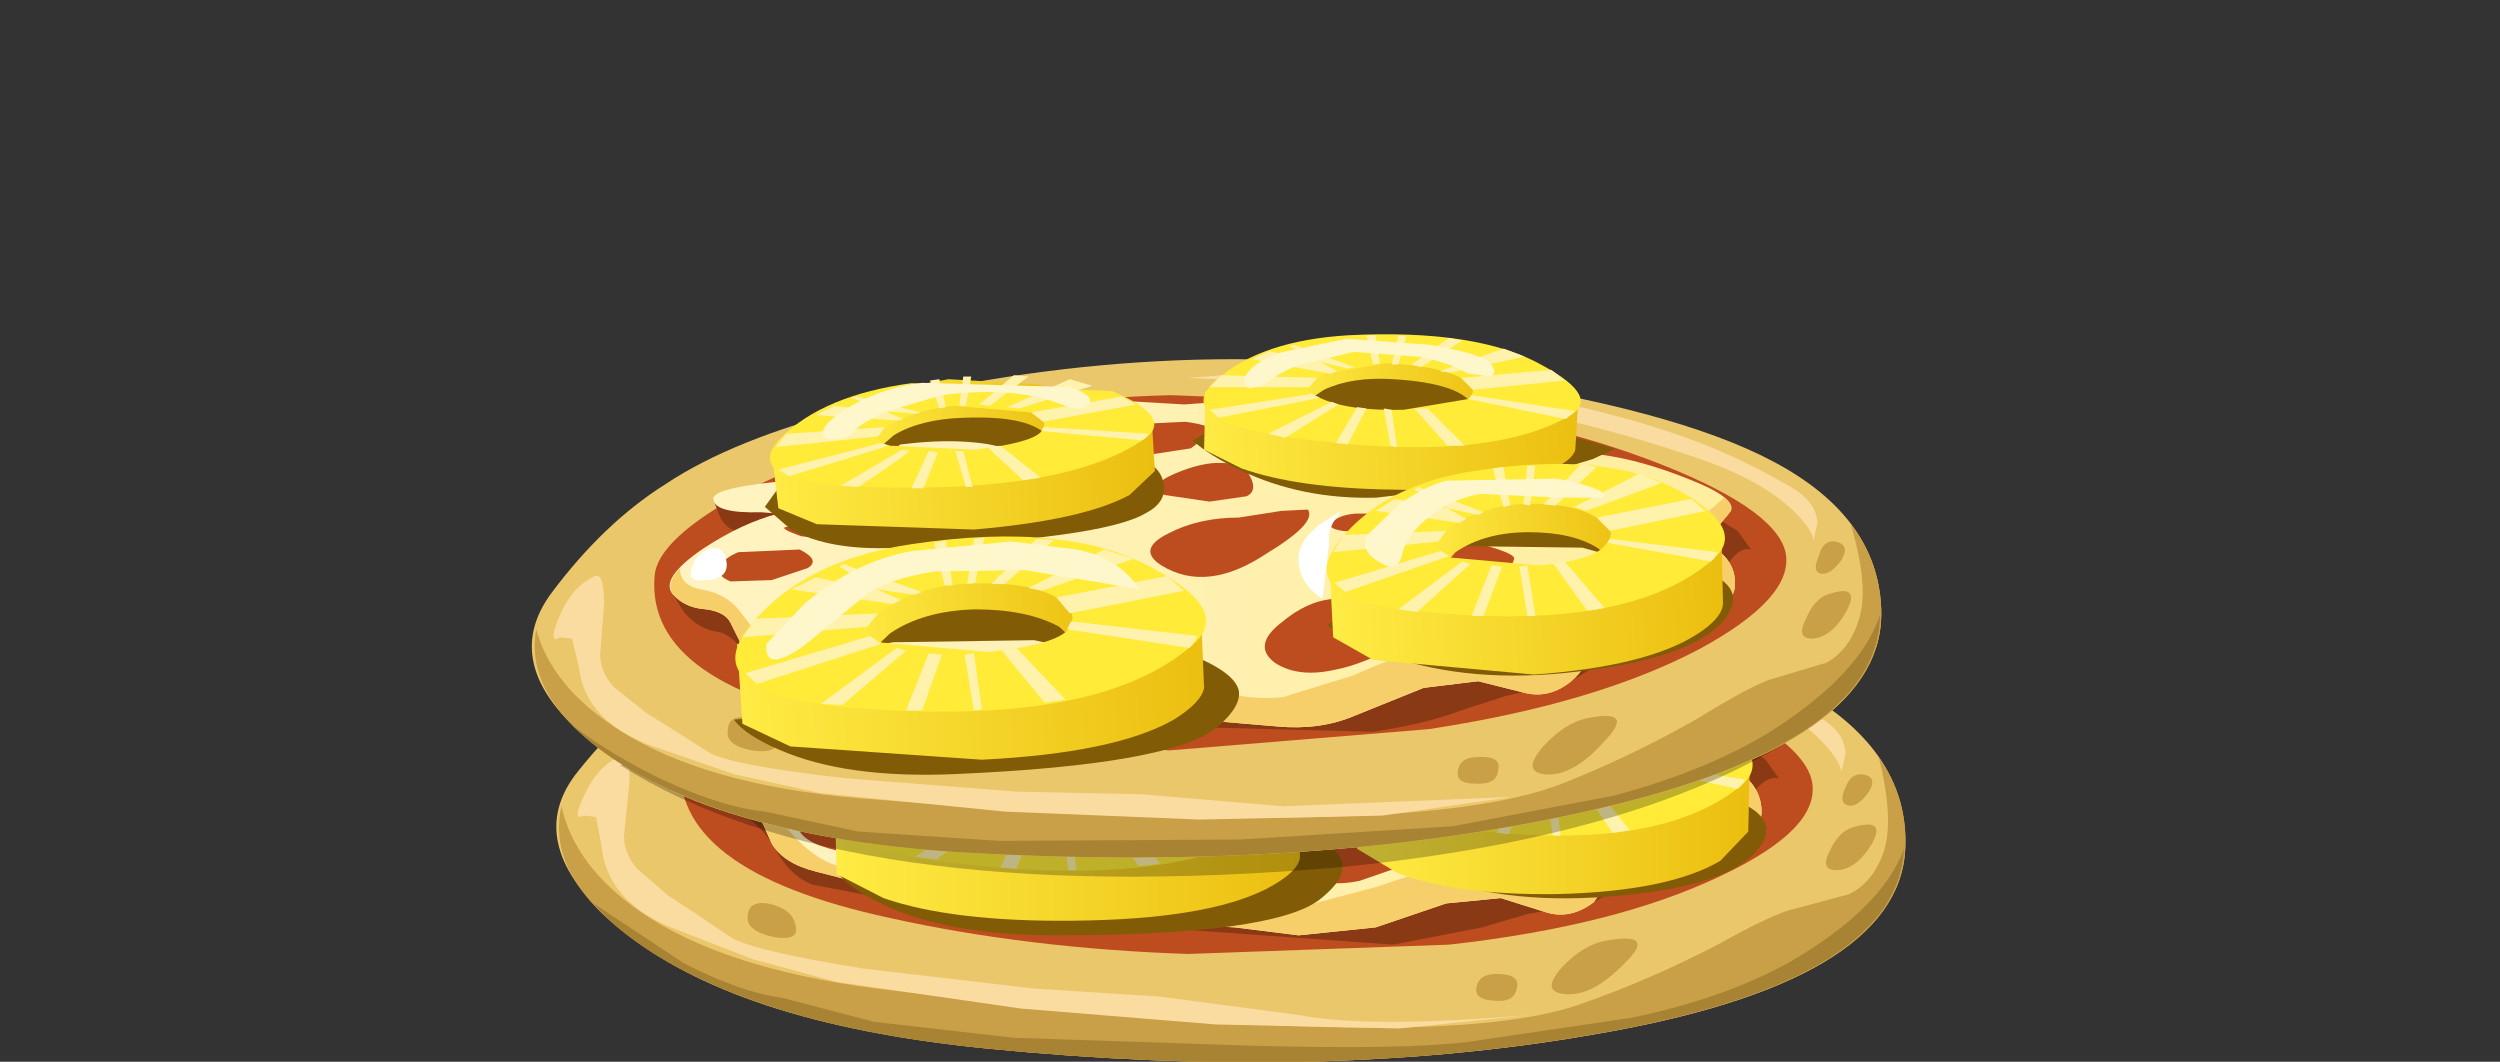 <?xml version="1.0" encoding="UTF-8" standalone="no"?>
<svg xmlns:xlink="http://www.w3.org/1999/xlink" height="39.9px" width="93.95px" xmlns="http://www.w3.org/2000/svg">
  <rect width="100%" height="100%" fill="#333333" stroke="none"/>
  <g transform="matrix(1.0, 0.0, 0.0, 1.0, 0.0, 0.0)">
    <use height="18.65" transform="matrix(1.0, 0.0, 0.0, 1.0, 20.9, 21.25)" width="50.7" xlink:href="#shape0"/>
    <use height="5.05" transform="matrix(1.0, 0.0, 0.0, 1.0, 30.35, 22.85)" width="15.0" xlink:href="#sprite0"/>
    <use height="5.15" transform="matrix(1.0, 0.0, 0.0, 1.0, 46.4, 21.7)" width="15.85" xlink:href="#sprite1"/>
    <use height="6.6" transform="matrix(1.0, 0.0, 0.0, 1.0, 31.45, 28.55)" width="19.0" xlink:href="#sprite2"/>
    <use height="6.5" transform="matrix(1.0, 0.0, 0.0, 1.0, 51.1, 27.25)" width="15.3" xlink:href="#sprite3"/>
    <use height="14.0" transform="matrix(1.0, 0.0, 0.0, 1.0, 30.15, 20.6)" width="35.7" xlink:href="#shape5"/>
    <use height="4.1" transform="matrix(1.0, 0.0, 0.0, 1.0, 33.0, 26.55)" width="14.1" xlink:href="#sprite4"/>
    <use height="3.35" transform="matrix(1.0, 0.0, 0.0, 1.0, 52.55, 26.1)" width="9.05" xlink:href="#sprite5"/>
    <use height="1.75" transform="matrix(1.0, 0.0, 0.0, 1.0, 48.45, 20.8)" width="9.4" xlink:href="#sprite6"/>
    <use height="2.0" transform="matrix(1.0, 0.0, 0.0, 1.0, 32.55, 21.75)" width="10.1" xlink:href="#sprite7"/>
    <use height="19.45" transform="matrix(1.0, 0.0, 0.0, 1.0, 20.0, 13.5)" width="50.7" xlink:href="#shape10"/>
    <use height="5.05" transform="matrix(0.999, -0.043, 0.043, 0.999, 28.6, 15.75)" width="15.0" xlink:href="#sprite0"/>
    <use height="5.15" transform="matrix(0.999, -0.043, 0.043, 0.999, 44.7, 13.85)" width="15.85" xlink:href="#sprite1"/>
    <use height="6.6" transform="matrix(0.999, -0.043, 0.043, 0.999, 27.4, 22.85)" width="19.0" xlink:href="#sprite2"/>
    <use height="6.5" transform="matrix(0.999, -0.043, 0.043, 0.999, 49.7, 19.2)" width="15.3" xlink:href="#sprite3"/>
    <use height="12.85" transform="matrix(1.0, 0.0, 0.0, 1.0, 28.95, 12.55)" width="35.85" xlink:href="#shape11"/>
    <use height="3.35" transform="matrix(0.999, -0.043, 0.043, 0.999, 51.2, 18.0)" width="9.05" xlink:href="#sprite5"/>
    <use height="1.75" transform="matrix(0.999, -0.043, 0.043, 0.999, 46.7, 12.9)" width="9.4" xlink:href="#sprite6"/>
    <use height="2.0" transform="matrix(0.999, -0.043, 0.043, 0.999, 30.85, 14.5)" width="10.1" xlink:href="#sprite7"/>
    <use height="9.4" transform="matrix(1.0, 0.0, 0.0, 1.0, 25.95, 19.2)" width="24.45" xlink:href="#shape12"/>
    <use height="4.1" transform="matrix(0.999, -0.043, 0.043, 0.999, 28.65, 20.7)" width="14.1" xlink:href="#sprite4"/>
  </g>
  <defs>
    <g id="shape0" transform="matrix(1.0, 0.0, 0.0, 1.0, -20.9, -21.25)">
      <path d="M67.8 26.0 Q71.75 28.3 71.6 31.9 71.35 36.95 59.75 38.9 49.65 40.65 37.05 39.4 27.5 38.45 23.25 34.85 19.5 31.7 21.75 28.95 23.8 26.4 26.15 25.05 28.8 23.5 33.3 22.55 45.0 20.1 56.05 22.3 64.15 23.85 67.8 26.0" fill="#ebc76c" fill-rule="evenodd" stroke="none"/>
      <path d="M64.95 25.75 Q59.3 23.55 52.9 22.55 L45.95 21.9 48.55 21.85 Q53.8 22.0 58.1 23.0 62.55 24.05 65.35 25.3 66.7 25.9 68.45 27.0 69.35 27.55 69.35 28.35 L69.2 29.0 Q69.15 28.6 68.55 27.95 67.4 26.7 64.95 25.75" fill="#fadca0" fill-rule="evenodd" stroke="none"/>
      <path d="M70.7 32.25 Q71.25 31.0 70.6 28.45 71.7 30.0 71.6 31.9 71.35 36.95 59.75 38.9 49.65 40.65 37.05 39.4 28.7 38.55 24.3 35.65 20.45 33.1 21.1 30.3 21.6 32.55 24.05 34.25 27.15 36.4 32.95 37.15 53.6 39.75 59.35 37.75 61.95 36.85 64.55 35.5 66.7 34.3 67.45 34.15 L69.5 33.6 Q70.3 33.2 70.7 32.25" fill="#c99f48" fill-rule="evenodd" stroke="none"/>
      <path d="M67.35 36.1 Q70.75 34.1 71.55 31.9 71.3 36.95 59.7 38.9 49.65 40.65 37.05 39.4 31.4 38.85 27.5 37.3 24.0 35.9 22.3 33.95 L25.7 36.2 Q27.85 37.3 29.4 37.5 L32.85 38.4 38.1 39.0 47.15 39.3 Q52.9 39.45 55.2 39.15 L61.3 38.25 Q64.9 37.5 67.35 36.1" fill="#a88334" fill-rule="evenodd" stroke="none"/>
      <path d="M63.1 25.7 Q67.8 27.7 68.1 29.4 68.4 31.15 64.7 32.9 60.75 34.8 54.45 35.5 L44.65 35.85 Q38.65 35.65 33.45 34.5 25.1 32.7 25.6 28.5 25.75 27.1 29.2 25.45 32.1 24.1 35.2 23.4 39.65 22.45 45.25 22.55 L52.95 23.15 Q58.3 23.7 63.1 25.7" fill="#bd4d1e" fill-rule="evenodd" stroke="none"/>
      <path d="M43.55 37.45 L48.85 38.15 Q51.35 38.65 57.45 38.15 L52.6 38.65 45.7 38.5 38.35 37.9 31.45 36.9 28.3 36.05 25.6 35.0 Q22.8 34.0 22.6 31.75 L22.4 30.7 21.95 30.65 Q21.45 30.9 22.0 29.8 22.5 28.75 23.35 28.4 23.7 28.25 23.65 29.45 L23.45 31.4 Q23.45 32.1 23.95 32.65 L25.1 33.65 26.25 34.4 27.35 35.15 Q28.05 35.7 32.45 36.4 L38.85 37.15 43.55 37.45" fill="#fadca0" fill-rule="evenodd" stroke="none"/>
      <path d="M61.05 36.2 Q59.8 37.5 58.75 37.35 57.9 37.25 58.7 36.35 59.5 35.5 60.35 35.35 62.3 35.0 61.05 36.2" fill="#c99f48" fill-rule="evenodd" stroke="none"/>
      <path d="M56.25 36.6 Q57.15 36.6 57.0 37.15 56.9 37.7 56.1 37.6 55.35 37.55 55.5 37.05 55.6 36.6 56.25 36.6" fill="#c99f48" fill-rule="evenodd" stroke="none"/>
      <path d="M69.6 31.1 Q70.9 30.7 70.35 31.7 69.75 32.7 69.0 32.7 68.4 32.7 68.75 32.0 69.1 31.25 69.6 31.1" fill="#c99f48" fill-rule="evenodd" stroke="none"/>
      <path d="M70.0 29.1 Q70.6 29.2 70.2 29.8 69.75 30.4 69.4 30.25 69.1 30.15 69.35 29.6 69.55 29.05 70.0 29.1" fill="#c99f48" fill-rule="evenodd" stroke="none"/>
      <path d="M28.85 33.95 Q29.8 34.15 29.9 34.8 30.05 35.4 29.0 35.2 28.0 34.95 28.1 34.4 28.15 33.85 28.85 33.95" fill="#c99f48" fill-rule="evenodd" stroke="none"/>
      <path d="M65.25 27.8 L66.35 28.55 66.85 29.25 Q66.45 29.15 66.0 29.65 65.75 29.9 65.8 30.25 L65.75 31.2 Q65.55 31.7 64.2 32.0 62.55 32.35 62.1 32.65 L59.9 33.9 57.4 34.35 55.7 34.85 52.35 35.5 44.65 34.95 Q41.65 34.05 39.8 34.45 38.25 34.8 34.75 33.85 L32.9 33.7 30.55 33.25 Q29.7 32.95 29.1 31.85 28.45 30.8 27.9 30.7 27.15 30.55 26.65 29.9 L26.3 29.25 Q27.55 28.55 28.95 27.95 30.0 27.5 30.05 27.25 30.1 27.0 29.2 27.0 28.45 27.0 28.15 26.35 L27.95 25.7 Q29.8 25.15 32.6 25.7 L55.6 26.6 Q64.35 27.25 65.25 27.8" fill="#8a3915" fill-rule="evenodd" stroke="none"/>
      <path d="M64.6 26.5 Q66.35 27.3 66.15 27.8 L65.4 28.6 Q65.3 28.9 65.75 29.35 66.2 29.85 66.2 30.5 66.2 31.35 64.85 31.5 L62.3 31.5 Q61.4 31.5 61.05 32.25 L59.9 33.9 Q59.05 34.55 58.15 34.3 L56.4 33.75 54.35 33.95 51.7 34.85 48.8 35.15 46.4 34.85 Q45.6 34.85 44.85 34.2 43.85 33.35 42.55 32.9 41.1 32.45 40.1 33.2 38.8 34.15 38.2 34.2 L36.45 33.9 35.15 33.1 33.45 33.0 32.6 33.25 30.65 32.75 Q29.45 32.45 29.0 31.7 L28.4 30.35 Q28.2 29.95 27.5 29.85 26.7 29.75 26.3 29.25 25.75 28.6 27.5 27.55 29.0 26.65 30.35 26.35 L29.7 26.25 Q27.95 26.25 27.95 25.7 27.95 25.25 30.95 25.15 34.1 25.1 34.5 24.55 35.15 23.7 35.55 23.4 36.45 22.75 37.9 22.65 L40.45 22.3 43.2 22.65 45.75 22.9 49.15 22.8 51.95 22.8 54.75 23.3 57.4 24.2 59.25 25.05 61.45 25.5 Q62.9 25.75 64.6 26.5" fill="url(#gradient0)" fill-rule="evenodd" stroke="none"/>
      <path d="M64.8 28.35 L65.15 27.9 65.9 27.25 Q66.35 27.65 65.95 28.0 L65.4 28.6 Q65.3 28.9 65.75 29.35 66.2 29.85 66.2 30.5 66.2 31.35 64.85 31.5 L62.3 31.5 Q61.4 31.5 61.05 32.25 L59.9 33.9 Q59.05 34.55 58.15 34.3 L56.4 33.75 54.35 33.95 51.7 34.85 48.8 35.15 46.4 34.85 Q45.6 34.85 44.85 34.2 43.85 33.35 42.55 32.9 41.1 32.45 40.1 33.2 38.8 34.15 38.2 34.2 L36.45 33.9 35.15 33.1 33.45 33.0 32.6 33.25 30.65 32.75 Q29.45 32.45 29.0 31.7 L28.4 30.35 Q28.2 29.95 27.5 29.85 26.7 29.75 26.3 29.25 26.0 28.8 26.55 28.25 26.55 28.9 27.35 29.05 28.25 29.25 28.7 29.9 L29.6 31.15 Q31.15 33.0 32.65 32.5 33.4 32.25 34.5 32.5 L36.45 33.1 Q38.3 33.65 40.05 32.2 40.7 31.65 41.95 31.7 43.35 31.7 44.3 32.45 46.65 34.2 49.0 34.05 L51.65 33.35 53.95 32.6 56.05 33.2 58.65 33.1 60.3 31.55 Q60.95 30.8 61.45 30.75 L63.5 30.8 Q64.95 30.85 65.2 30.35 65.65 29.65 64.8 28.35" fill="#f7cf6a" fill-rule="evenodd" stroke="none"/>
      <path d="M33.35 28.95 Q35.55 29.05 34.25 30.7 32.9 32.3 31.4 31.95 28.8 31.35 30.85 29.45 31.3 29.0 32.0 28.95 L33.35 28.95" fill="#bd4d1e" fill-rule="evenodd" stroke="none"/>
      <path d="M28.8 27.75 Q30.25 27.35 31.1 27.75 31.9 28.15 31.35 28.45 L30.0 28.85 28.45 28.8 Q27.85 28.55 28.1 28.2 28.3 27.9 28.8 27.75" fill="#bd4d1e" fill-rule="evenodd" stroke="none"/>
      <path d="M30.65 26.85 Q31.55 26.55 32.75 26.85 33.95 27.1 32.6 27.45 L31.15 27.25 30.65 26.85" fill="#bd4d1e" fill-rule="evenodd" stroke="none"/>
      <path d="M47.6 27.25 L49.25 27.05 Q50.15 26.85 50.25 27.05 50.6 27.55 48.65 28.65 46.3 30.05 44.65 28.9 43.7 28.25 44.95 27.7 46.1 27.15 47.6 27.25" fill="#bd4d1e" fill-rule="evenodd" stroke="none"/>
      <path d="M51.2 30.45 Q52.15 30.45 53.45 31.1 54.8 31.75 53.7 32.2 L51.1 33.1 Q49.65 33.4 48.8 32.75 47.9 32.05 49.1 31.25 50.15 30.45 51.2 30.45" fill="#bd4d1e" fill-rule="evenodd" stroke="none"/>
      <path d="M44.25 24.75 L43.5 24.25 Q42.9 23.75 43.7 23.55 44.6 23.35 45.75 23.55 46.85 23.75 46.75 24.0 46.65 24.3 45.95 24.55 L44.25 24.75" fill="#bd4d1e" fill-rule="evenodd" stroke="none"/>
      <path d="M47.1 25.15 Q47.9 25.2 48.15 25.75 48.4 26.25 47.95 26.45 L46.55 26.6 44.85 26.25 Q44.2 25.9 45.3 25.5 L47.1 25.15" fill="#bd4d1e" fill-rule="evenodd" stroke="none"/>
      <path d="M57.95 29.25 Q57.7 30.0 56.3 30.2 54.95 30.35 54.35 29.75 L53.5 28.85 Q53.35 28.5 54.35 28.35 L56.7 28.65 Q58.0 29.05 57.95 29.25" fill="#bd4d1e" fill-rule="evenodd" stroke="none"/>
      <path d="M38.05 30.2 Q37.95 30.0 39.75 29.6 L42.6 29.25 Q43.45 29.35 43.3 29.75 L42.9 30.6 Q43.05 31.55 39.65 31.3 38.25 31.2 38.1 30.9 L38.05 30.2" fill="#bd4d1e" fill-rule="evenodd" stroke="none"/>
      <path d="M52.05 27.3 L53.3 27.35 Q53.85 27.5 53.65 27.7 L53.1 28.0 52.8 28.05 51.55 27.9 Q50.9 27.8 51.2 27.55 51.45 27.3 52.05 27.3" fill="#bd4d1e" fill-rule="evenodd" stroke="none"/>
    </g>
    <linearGradient gradientTransform="matrix(0.024, 0.0, 0.0, -0.024, 46.2, 28.7)" gradientUnits="userSpaceOnUse" id="gradient0" spreadMethod="pad" x1="-819.2" x2="819.2">
      <stop offset="0.0" stop-color="#fff3c2"/>
      <stop offset="1.0" stop-color="#ffee9e"/>
    </linearGradient>
    <g id="sprite0" transform="matrix(1.0, 0.0, 0.0, 1.0, 0.0, 0.0)">
      <use height="5.05" transform="matrix(1.0, 0.0, 0.0, 1.0, 0.0, 0.0)" width="15.0" xlink:href="#shape1"/>
    </g>
    <g id="shape1" transform="matrix(1.0, 0.0, 0.0, 1.0, 0.0, 0.0)">
      <path d="M10.75 0.75 L12.0 1.4 13.85 2.05 Q14.85 2.25 15.0 3.0 15.15 3.75 14.3 4.15 12.65 5.05 4.8 5.05 2.35 5.05 0.95 4.2 L0.0 3.3 0.55 2.6 7.05 2.0 8.8 1.8 Q9.75 1.6 8.45 1.3 6.4 0.9 3.55 1.4 5.65 0.05 7.45 0.0 9.05 -0.1 10.75 0.75" fill="#825b06" fill-rule="evenodd" stroke="none"/>
    </g>
    <g id="sprite1" transform="matrix(1.0, 0.0, 0.0, 1.0, 0.0, 0.0)">
      <use height="5.15" transform="matrix(1.0, 0.0, 0.0, 1.0, 0.0, 0.0)" width="15.85" xlink:href="#shape2"/>
    </g>
    <g id="shape2" transform="matrix(1.0, 0.0, 0.0, 1.0, 0.0, 0.0)">
      <path d="M11.15 1.8 L12.2 3.0 13.05 3.0 Q13.9 3.0 15.85 3.7 L15.0 4.05 12.25 4.75 6.8 5.15 Q4.0 5.1 1.75 3.9 0.6 3.3 0.0 2.7 L1.15 2.15 2.95 0.25 6.8 0.0 Q9.05 -0.05 11.15 1.8" fill="#825b06" fill-rule="evenodd" stroke="none"/>
    </g>
    <g id="sprite2" transform="matrix(1.0, 0.0, 0.0, 1.0, 0.0, 0.0)">
      <use height="6.6" transform="matrix(1.0, 0.0, 0.0, 1.0, 0.0, 0.0)" width="19.0" xlink:href="#shape3"/>
    </g>
    <g id="shape3" transform="matrix(1.0, 0.0, 0.0, 1.0, 0.0, 0.0)">
      <path d="M12.25 3.6 Q14.4 3.7 14.25 3.05 14.05 2.35 11.4 1.7 L6.1 1.55 Q4.55 1.75 3.5 2.1 L4.35 0.8 Q4.65 0.4 6.3 0.2 L9.4 0.0 Q11.95 0.05 17.15 2.45 18.85 3.2 19.0 3.9 19.1 4.5 18.15 5.25 16.4 6.6 8.2 6.6 4.1 6.6 1.65 5.4 0.4 4.8 0.0 4.2 L12.25 3.6" fill="#825b06" fill-rule="evenodd" stroke="none"/>
    </g>
    <g id="sprite3" transform="matrix(1.0, 0.0, 0.0, 1.0, 0.0, 0.0)">
      <use height="6.5" transform="matrix(1.0, 0.0, 0.0, 1.0, 0.0, 0.0)" width="15.3" xlink:href="#shape4"/>
    </g>
    <g id="shape4" transform="matrix(1.0, 0.0, 0.0, 1.0, 0.0, 0.0)">
      <path d="M11.05 3.15 Q11.8 3.45 11.95 3.0 12.1 2.55 9.7 1.8 L5.25 1.55 Q4.2 1.8 3.6 2.2 4.65 0.95 5.9 0.3 6.7 -0.1 7.8 0.0 L10.35 0.4 Q11.5 0.55 12.2 1.4 13.0 2.45 14.05 2.8 16.0 3.55 14.85 4.8 13.55 6.15 9.25 6.45 5.3 6.75 2.25 5.55 0.75 4.95 0.0 4.3 L3.3 2.05 3.35 3.05 11.05 3.15" fill="#825b06" fill-rule="evenodd" stroke="none"/>
    </g>
    <g id="shape5" transform="matrix(1.0, 0.0, 0.0, 1.0, -30.15, -20.6)">
      <path d="M44.5 23.7 L44.55 25.35 Q44.45 25.75 43.55 26.2 41.75 27.1 37.65 27.25 L31.8 26.8 30.35 26.15 30.2 24.0 33.6 24.45 38.15 24.75 44.5 23.7" fill="url(#gradient1)" fill-rule="evenodd" stroke="none"/>
      <path d="M33.6 22.05 L36.95 21.6 40.4 21.95 41.25 22.45 40.95 23.65 40.6 23.95 Q40.05 23.05 37.45 23.05 35.85 23.05 34.8 23.6 L34.1 24.15 33.65 23.3 Q33.3 22.4 33.6 22.05" fill="url(#gradient2)" fill-rule="evenodd" stroke="none"/>
      <path d="M37.85 24.25 Q39.9 24.1 40.3 23.75 40.75 23.3 40.0 22.95 L37.1 22.6 Q35.9 22.65 34.8 23.15 33.6 23.65 34.65 24.0 L37.85 24.25 M43.1 22.3 Q45.4 23.4 44.2 24.15 41.15 26.05 33.75 25.5 28.85 25.15 30.6 23.5 32.25 22.0 35.55 21.65 40.45 21.1 43.1 22.3" fill="#ffeb38" fill-rule="evenodd" stroke="none"/>
      <path d="M35.85 22.8 L35.65 22.85 34.5 22.7 33.3 22.15 33.5 22.1 35.85 22.8" fill="#fff2ad" fill-rule="evenodd" stroke="none"/>
      <path d="M31.9 22.7 L32.6 22.4 34.5 22.7 35.2 23.0 34.95 23.05 31.9 22.7" fill="#fff2ad" fill-rule="evenodd" stroke="none"/>
      <path d="M39.1 22.7 L41.5 21.8 42.35 22.05 39.55 22.8 39.1 22.7" fill="#fff2ad" fill-rule="evenodd" stroke="none"/>
      <path d="M43.4 22.5 L43.95 22.85 40.45 23.35 40.0 22.95 43.4 22.5" fill="#fff2ad" fill-rule="evenodd" stroke="none"/>
      <path d="M40.4 23.55 L44.4 23.95 44.2 24.15 44.1 24.2 40.35 23.7 40.4 23.55" fill="#fff2ad" fill-rule="evenodd" stroke="none"/>
      <path d="M34.2 23.6 L30.35 23.85 30.8 23.35 34.5 23.3 34.2 23.6" fill="#fff2ad" fill-rule="evenodd" stroke="none"/>
      <path d="M34.3 23.85 L34.6 24.0 30.8 24.95 30.4 24.7 34.3 23.85" fill="#fff2ad" fill-rule="evenodd" stroke="none"/>
      <path d="M37.7 25.65 L37.45 25.65 37.1 24.3 37.4 24.3 37.7 25.65" fill="#fff2ad" fill-rule="evenodd" stroke="none"/>
      <path d="M35.85 25.65 L35.4 25.6 36.1 24.25 36.45 24.3 35.85 25.65" fill="#fff2ad" fill-rule="evenodd" stroke="none"/>
      <path d="M38.8 24.15 L40.25 25.4 39.6 25.5 38.3 24.2 38.8 24.15" fill="#fff2ad" fill-rule="evenodd" stroke="none"/>
      <path d="M35.4 24.2 L33.4 25.5 32.75 25.4 35.1 24.15 35.4 24.2" fill="#fff2ad" fill-rule="evenodd" stroke="none"/>
      <path d="M38.05 22.6 L39.4 21.55 39.95 21.6 38.45 22.65 38.05 22.6" fill="#fff2ad" fill-rule="evenodd" stroke="none"/>
      <path d="M37.5 21.5 L37.8 21.5 37.55 22.6 37.3 22.6 37.5 21.5" fill="#fff2ad" fill-rule="evenodd" stroke="none"/>
      <path d="M36.55 22.65 L36.25 21.6 36.6 21.55 36.8 22.65 36.55 22.65" fill="#fff2ad" fill-rule="evenodd" stroke="none"/>
      <path d="M54.3 23.95 L60.55 23.55 60.4 25.25 59.35 26.0 53.5 26.45 Q49.9 26.25 47.8 25.4 L46.45 24.65 46.55 22.45 49.85 23.25 54.3 23.95" fill="url(#gradient3)" fill-rule="evenodd" stroke="none"/>
      <path d="M53.35 20.8 L56.7 21.45 57.5 22.05 57.05 23.25 56.7 23.5 Q56.25 22.55 53.7 22.3 L51.05 22.6 50.3 23.05 49.95 22.15 Q49.7 21.2 50.05 20.9 L53.35 20.8" fill="url(#gradient4)" fill-rule="evenodd" stroke="none"/>
      <path d="M59.35 22.05 Q61.5 23.35 60.2 24.0 56.95 25.65 49.85 24.35 45.15 23.5 47.05 22.0 48.8 20.65 52.05 20.6 56.95 20.55 59.35 22.05 M56.45 23.15 Q56.95 22.8 56.25 22.35 55.4 21.85 53.45 21.7 L51.15 22.0 Q49.9 22.45 50.9 22.9 L54.05 23.45 56.45 23.15" fill="#ffeb38" fill-rule="evenodd" stroke="none"/>
      <path d="M52.25 21.8 L52.0 21.85 50.95 21.55 49.85 20.9 50.0 20.85 52.25 21.8" fill="#fff2ad" fill-rule="evenodd" stroke="none"/>
      <path d="M48.4 21.3 L49.1 21.05 50.95 21.55 51.6 21.9 51.35 22.0 48.4 21.3" fill="#fff2ad" fill-rule="evenodd" stroke="none"/>
      <path d="M55.45 22.05 L57.85 21.35 58.65 21.65 55.85 22.15 55.45 22.05" fill="#fff2ad" fill-rule="evenodd" stroke="none"/>
      <path d="M59.65 22.2 L60.1 22.6 56.65 22.8 56.25 22.35 59.65 22.2" fill="#fff2ad" fill-rule="evenodd" stroke="none"/>
      <path d="M56.6 23.0 L60.45 23.8 60.2 24.0 60.1 24.05 56.5 23.15 56.6 23.0" fill="#fff2ad" fill-rule="evenodd" stroke="none"/>
      <path d="M50.5 22.45 L46.75 22.3 47.2 21.85 50.85 22.15 50.5 22.45" fill="#fff2ad" fill-rule="evenodd" stroke="none"/>
      <path d="M50.6 22.7 L50.9 22.9 47.05 23.45 46.7 23.15 50.6 22.7" fill="#fff2ad" fill-rule="evenodd" stroke="none"/>
      <path d="M53.7 24.85 L53.45 24.8 53.3 23.4 53.6 23.45 53.7 24.85" fill="#fff2ad" fill-rule="evenodd" stroke="none"/>
      <path d="M51.9 24.65 L51.45 24.6 52.3 23.3 52.65 23.35 51.9 24.65" fill="#fff2ad" fill-rule="evenodd" stroke="none"/>
      <path d="M54.95 23.45 L56.25 24.9 55.6 24.9 54.45 23.45 54.95 23.45" fill="#fff2ad" fill-rule="evenodd" stroke="none"/>
      <path d="M51.6 23.15 L49.55 24.3 48.9 24.15 51.35 23.05 51.6 23.15" fill="#fff2ad" fill-rule="evenodd" stroke="none"/>
      <path d="M54.4 21.8 L55.85 20.85 56.35 20.95 54.75 21.9 54.4 21.8" fill="#fff2ad" fill-rule="evenodd" stroke="none"/>
      <path d="M53.95 20.65 L54.25 20.7 53.9 21.75 53.65 21.75 53.95 20.65" fill="#fff2ad" fill-rule="evenodd" stroke="none"/>
      <path d="M52.95 21.7 L52.75 20.6 53.1 20.6 53.2 21.7 52.95 21.7" fill="#fff2ad" fill-rule="evenodd" stroke="none"/>
      <path d="M65.75 28.95 L65.7 31.25 64.65 32.35 Q62.7 33.5 58.5 33.6 54.7 33.65 52.5 32.8 L51.0 31.9 51.0 28.95 54.5 29.65 59.15 30.15 65.75 28.95" fill="url(#gradient5)" fill-rule="evenodd" stroke="none"/>
      <path d="M61.55 26.8 Q61.8 26.85 62.45 27.5 L62.05 29.15 61.7 29.55 61.1 28.95 Q60.15 28.3 58.5 28.25 56.85 28.2 55.75 28.9 L55.0 29.65 54.6 28.5 Q54.25 27.2 54.55 26.75 L58.0 26.2 61.55 26.8" fill="url(#gradient6)" fill-rule="evenodd" stroke="none"/>
      <path d="M61.1 27.8 Q60.15 27.15 58.15 27.2 56.9 27.25 55.75 27.85 54.45 28.55 55.55 29.1 L58.85 29.5 Q60.95 29.4 61.4 28.85 61.9 28.3 61.1 27.8 M64.35 27.0 Q66.7 28.5 65.4 29.55 62.2 32.15 54.55 31.1 49.5 30.45 51.4 28.25 53.2 26.25 56.6 25.85 61.7 25.3 64.35 27.0" fill="#ffeb38" fill-rule="evenodd" stroke="none"/>
      <path d="M56.85 27.45 L56.65 27.5 55.5 27.25 54.3 26.45 54.45 26.4 56.85 27.45" fill="#fff2ad" fill-rule="evenodd" stroke="none"/>
      <path d="M52.8 27.2 L53.55 26.8 55.5 27.25 56.2 27.65 55.95 27.8 52.8 27.2" fill="#fff2ad" fill-rule="evenodd" stroke="none"/>
      <path d="M62.75 26.25 L63.6 26.6 60.7 27.55 60.25 27.4 62.75 26.25" fill="#fff2ad" fill-rule="evenodd" stroke="none"/>
      <path d="M64.65 27.25 L65.2 27.75 61.55 28.35 61.1 27.8 64.65 27.25" fill="#fff2ad" fill-rule="evenodd" stroke="none"/>
      <path d="M61.55 28.65 L65.6 29.3 65.4 29.55 65.3 29.65 61.45 28.8 61.55 28.65" fill="#fff2ad" fill-rule="evenodd" stroke="none"/>
      <path d="M55.1 28.45 L51.15 28.7 51.6 28.05 55.45 28.05 55.1 28.45" fill="#fff2ad" fill-rule="evenodd" stroke="none"/>
      <path d="M55.2 28.8 L55.5 29.05 51.55 30.2 51.15 29.85 55.2 28.8" fill="#fff2ad" fill-rule="evenodd" stroke="none"/>
      <path d="M58.65 31.4 L58.35 31.4 58.1 29.55 58.4 29.5 58.65 31.4" fill="#fff2ad" fill-rule="evenodd" stroke="none"/>
      <path d="M56.7 31.35 L56.25 31.3 57.05 29.45 57.45 29.5 56.7 31.35" fill="#fff2ad" fill-rule="evenodd" stroke="none"/>
      <path d="M59.8 29.4 L61.25 31.2 60.6 31.3 59.35 29.45 59.8 29.4" fill="#fff2ad" fill-rule="evenodd" stroke="none"/>
      <path d="M56.3 29.35 L54.2 31.05 53.5 30.95 56.0 29.25 56.3 29.35" fill="#fff2ad" fill-rule="evenodd" stroke="none"/>
      <path d="M59.1 27.25 L60.6 25.8 61.15 25.9 59.55 27.3 59.1 27.25" fill="#fff2ad" fill-rule="evenodd" stroke="none"/>
      <path d="M58.6 25.75 L58.9 25.75 58.6 27.25 58.35 27.2 58.6 25.75" fill="#fff2ad" fill-rule="evenodd" stroke="none"/>
      <path d="M57.6 27.25 L57.3 25.8 57.7 25.75 57.85 27.25 57.6 27.25" fill="#fff2ad" fill-rule="evenodd" stroke="none"/>
      <path d="M48.85 29.9 L48.85 32.25 Q48.75 32.8 47.6 33.4 45.35 34.55 40.35 34.6 35.8 34.65 33.2 33.75 L31.45 32.85 31.35 29.85 35.55 30.6 41.1 31.15 48.85 29.9" fill="url(#gradient7)" fill-rule="evenodd" stroke="none"/>
      <path d="M44.15 30.4 L43.45 29.7 Q42.3 29.0 40.35 28.95 38.4 28.9 37.1 29.7 L36.2 30.5 35.7 29.2 Q35.3 27.75 35.7 27.25 L39.8 26.65 44.0 27.3 45.05 28.1 44.6 29.95 44.15 30.4" fill="url(#gradient8)" fill-rule="evenodd" stroke="none"/>
      <path d="M47.25 27.75 Q50.0 29.45 48.45 30.6 44.75 33.55 35.6 32.4 29.65 31.65 31.9 29.15 34.0 26.8 38.05 26.4 44.1 25.75 47.25 27.75 M43.75 29.85 Q44.35 29.25 43.4 28.6 42.3 27.9 39.85 27.95 38.4 28.0 37.05 28.7 35.5 29.45 36.8 30.05 38.1 30.7 40.75 30.55 43.2 30.4 43.75 29.85" fill="#ffeb38" fill-rule="evenodd" stroke="none"/>
      <path d="M38.35 28.2 L38.05 28.3 36.7 28.0 35.3 27.1 35.5 27.0 38.35 28.2" fill="#fff2ad" fill-rule="evenodd" stroke="none"/>
      <path d="M33.5 27.9 L34.4 27.45 36.7 28.0 37.55 28.45 37.25 28.6 33.5 27.9" fill="#fff2ad" fill-rule="evenodd" stroke="none"/>
      <path d="M42.35 28.2 L45.3 26.9 46.35 27.3 42.85 28.35 42.35 28.2" fill="#fff2ad" fill-rule="evenodd" stroke="none"/>
      <path d="M47.6 28.0 L48.2 28.55 43.9 29.25 Q43.8 28.85 43.4 28.6 L47.6 28.0" fill="#fff2ad" fill-rule="evenodd" stroke="none"/>
      <path d="M43.9 29.55 L48.7 30.3 48.45 30.6 48.35 30.7 43.75 29.8 43.9 29.55" fill="#fff2ad" fill-rule="evenodd" stroke="none"/>
      <path d="M36.25 29.4 L31.55 29.6 32.1 28.9 36.7 28.9 36.25 29.4" fill="#fff2ad" fill-rule="evenodd" stroke="none"/>
      <path d="M36.35 29.75 L36.75 30.05 32.05 31.35 31.6 30.95 36.35 29.75" fill="#fff2ad" fill-rule="evenodd" stroke="none"/>
      <path d="M40.45 32.7 L40.15 32.7 39.85 30.6 40.2 30.55 40.45 32.7" fill="#fff2ad" fill-rule="evenodd" stroke="none"/>
      <path d="M38.2 32.65 L37.6 32.6 38.55 30.5 39.0 30.55 38.2 32.65" fill="#fff2ad" fill-rule="evenodd" stroke="none"/>
      <path d="M41.85 30.45 L43.6 32.45 42.8 32.55 41.3 30.5 41.85 30.45" fill="#fff2ad" fill-rule="evenodd" stroke="none"/>
      <path d="M37.7 30.35 L35.2 32.3 34.4 32.2 37.35 30.25 37.7 30.35" fill="#fff2ad" fill-rule="evenodd" stroke="none"/>
      <path d="M41.0 28.0 L42.75 26.4 43.4 26.45 41.5 28.05 41.0 28.0" fill="#fff2ad" fill-rule="evenodd" stroke="none"/>
      <path d="M40.4 26.3 L40.8 26.25 40.4 27.95 40.1 27.95 40.4 26.3" fill="#fff2ad" fill-rule="evenodd" stroke="none"/>
      <path d="M39.25 28.0 L38.9 26.35 39.35 26.3 39.55 28.0 39.25 28.0" fill="#fff2ad" fill-rule="evenodd" stroke="none"/>
    </g>
    <linearGradient gradientTransform="matrix(0.009, 0.0, 0.0, -0.009, 37.35, 25.5)" gradientUnits="userSpaceOnUse" id="gradient1" spreadMethod="pad" x1="-819.2" x2="819.2">
      <stop offset="0.0" stop-color="#ffec45"/>
      <stop offset="1.0" stop-color="#ebbe0f"/>
    </linearGradient>
    <linearGradient gradientTransform="matrix(0.005, 0.0, 0.0, -0.005, 37.35, 22.9)" gradientUnits="userSpaceOnUse" id="gradient2" spreadMethod="pad" x1="-819.2" x2="819.2">
      <stop offset="0.0" stop-color="#ffec45"/>
      <stop offset="1.0" stop-color="#ebbe0f"/>
    </linearGradient>
    <linearGradient gradientTransform="matrix(0.009, 0.0, 0.0, -0.009, 53.5, 24.5)" gradientUnits="userSpaceOnUse" id="gradient3" spreadMethod="pad" x1="-819.2" x2="819.2">
      <stop offset="0.0" stop-color="#ffec45"/>
      <stop offset="1.0" stop-color="#ebbe0f"/>
    </linearGradient>
    <linearGradient gradientTransform="matrix(0.005, 0.0, 0.0, -0.005, 53.7, 22.15)" gradientUnits="userSpaceOnUse" id="gradient4" spreadMethod="pad" x1="-819.2" x2="819.2">
      <stop offset="0.0" stop-color="#ffec45"/>
      <stop offset="1.0" stop-color="#ebbe0f"/>
    </linearGradient>
    <linearGradient gradientTransform="matrix(0.009, 0.0, 0.0, -0.009, 58.35, 31.25)" gradientUnits="userSpaceOnUse" id="gradient5" spreadMethod="pad" x1="-819.2" x2="819.2">
      <stop offset="0.0" stop-color="#ffec45"/>
      <stop offset="1.0" stop-color="#ebbe0f"/>
    </linearGradient>
    <linearGradient gradientTransform="matrix(0.005, 0.0, 0.0, -0.005, 58.4, 27.95)" gradientUnits="userSpaceOnUse" id="gradient6" spreadMethod="pad" x1="-819.2" x2="819.2">
      <stop offset="0.0" stop-color="#ffec45"/>
      <stop offset="1.0" stop-color="#ebbe0f"/>
    </linearGradient>
    <linearGradient gradientTransform="matrix(0.011, 0.0, 0.0, -0.01, 40.15, 32.25)" gradientUnits="userSpaceOnUse" id="gradient7" spreadMethod="pad" x1="-819.2" x2="819.2">
      <stop offset="0.0" stop-color="#ffec45"/>
      <stop offset="1.0" stop-color="#ebbe0f"/>
    </linearGradient>
    <linearGradient gradientTransform="matrix(0.006, 0.0, 0.0, -0.006, 40.25, 28.55)" gradientUnits="userSpaceOnUse" id="gradient8" spreadMethod="pad" x1="-819.2" x2="819.2">
      <stop offset="0.0" stop-color="#ffec45"/>
      <stop offset="1.0" stop-color="#ebbe0f"/>
    </linearGradient>
    <g id="sprite4" transform="matrix(1.0, 0.0, 0.0, 1.0, 0.0, 0.0)">
      <use height="4.1" transform="matrix(1.0, 0.0, 0.0, 1.0, 0.0, 0.0)" width="14.1" xlink:href="#shape6"/>
    </g>
    <g id="shape6" transform="matrix(1.0, 0.0, 0.0, 1.0, 0.0, 0.0)">
      <path d="M14.1 2.05 L9.85 1.15 6.45 1.05 Q4.7 1.25 3.85 1.8 L1.45 3.6 Q-0.15 4.65 0.0 3.5 L1.5 2.05 Q3.45 0.55 5.6 0.25 L9.35 0.05 11.75 0.45 Q13.35 0.8 14.1 2.05" fill="#fff7cc" fill-rule="evenodd" stroke="none"/>
    </g>
    <g id="sprite5" transform="matrix(1.0, 0.0, 0.0, 1.0, 0.0, 0.0)">
      <use height="3.35" transform="matrix(1.0, 0.0, 0.0, 1.0, 0.0, 0.0)" width="9.05" xlink:href="#shape7"/>
    </g>
    <g id="shape7" transform="matrix(1.0, 0.0, 0.0, 1.0, 0.0, 0.0)">
      <path d="M7.3 0.3 Q9.35 0.8 9.0 1.1 L7.2 1.0 4.4 0.75 Q3.25 0.9 2.35 1.6 1.55 2.2 1.35 2.95 1.15 3.6 0.5 3.15 -0.2 2.7 0.05 2.15 L1.35 1.0 Q2.4 0.35 3.15 0.2 L7.3 0.3" fill="#fff7cc" fill-rule="evenodd" stroke="none"/>
    </g>
    <g id="sprite6" transform="matrix(1.0, 0.0, 0.0, 1.0, 0.0, 0.0)">
      <use height="1.75" transform="matrix(1.0, 0.0, 0.0, 1.0, 0.0, 0.0)" width="9.4" xlink:href="#shape8"/>
    </g>
    <g id="shape8" transform="matrix(1.0, 0.0, 0.0, 1.0, 0.0, 0.0)">
      <path d="M9.15 1.05 Q9.6 1.45 9.25 1.65 L8.4 1.5 Q7.85 1.1 6.65 0.8 L4.15 0.5 1.95 0.95 Q1.15 1.25 0.75 1.6 L0.2 1.7 Q-0.1 1.6 0.05 1.25 0.3 0.75 1.45 0.4 L3.9 0.0 6.95 0.35 Q8.65 0.7 9.15 1.05" fill="#fff7cc" fill-rule="evenodd" stroke="none"/>
    </g>
    <g id="sprite7" transform="matrix(1.0, 0.0, 0.0, 1.0, 0.0, 0.0)">
      <use height="2.0" transform="matrix(1.0, 0.0, 0.0, 1.0, 0.0, 0.0)" width="10.1" xlink:href="#shape9"/>
    </g>
    <g id="shape9" transform="matrix(1.0, 0.0, 0.0, 1.0, 0.0, 0.0)">
      <path d="M10.05 1.1 Q9.8 1.45 9.05 1.1 7.25 0.3 4.5 0.55 L2.3 1.1 Q1.3 1.55 1.15 1.8 1.0 2.0 0.5 2.0 -0.05 2.05 0.0 1.75 0.05 1.35 1.2 0.75 2.45 0.15 3.8 0.05 L9.35 0.45 Q10.25 0.8 10.05 1.1" fill="#fff7cc" fill-rule="evenodd" stroke="none"/>
    </g>
    <g id="shape10" transform="matrix(1.0, 0.0, 0.0, 1.0, -20.0, -13.5)">
      <path d="M50.7 30.4 Q49.75 29.8 49.85 28.8 49.9 28.2 50.7 27.6 51.1 27.3 51.5 27.15 L51.25 27.5 51.0 28.35 50.7 30.4" fill="#ffffff" fill-rule="evenodd" stroke="none"/>
      <path d="M27.65 27.6 Q28.25 27.4 28.35 28.05 28.4 28.7 27.55 28.75 26.8 28.8 27.0 28.25 27.2 27.75 27.65 27.6" fill="#ffffff" fill-rule="evenodd" stroke="none"/>
      <path d="M69.05 26.55 Q63.1 31.35 50.25 32.6 31.8 34.15 23.3 28.75 L69.05 26.55" fill="#000000" fill-opacity="0.251" fill-rule="evenodd" stroke="none"/>
      <path d="M66.65 17.35 Q70.7 19.5 70.7 23.1 70.65 28.15 59.15 30.6 49.1 32.75 36.5 32.05 26.9 31.5 22.5 28.1 18.6 25.1 20.75 22.25 22.7 19.65 25.0 18.2 27.55 16.5 32.05 15.35 43.65 12.4 54.7 14.15 62.9 15.35 66.65 17.35" fill="#ebc76c" fill-rule="evenodd" stroke="none"/>
      <path d="M63.75 17.2 Q58.05 15.25 51.6 14.55 L44.65 14.2 47.2 14.0 56.8 14.75 Q61.3 15.6 64.15 16.75 65.55 17.3 67.3 18.3 68.25 18.85 68.3 19.65 L68.15 20.3 Q68.1 19.9 67.45 19.25 66.25 18.05 63.75 17.2" fill="#fadca0" fill-rule="evenodd" stroke="none"/>
      <path d="M69.8 23.45 Q70.3 22.2 69.55 19.7 70.7 21.2 70.7 23.1 70.65 28.15 59.15 30.6 49.1 32.75 36.5 32.05 28.1 31.55 23.6 28.85 19.65 26.45 20.15 23.65 20.75 25.85 23.3 27.45 26.5 29.5 32.3 30.0 53.0 31.7 58.7 29.45 61.25 28.45 63.8 27.0 65.9 25.7 66.65 25.5 L68.65 24.9 Q69.45 24.45 69.8 23.45" fill="#c99f48" fill-rule="evenodd" stroke="none"/>
      <path d="M66.6 27.45 Q69.95 25.3 70.65 23.1 70.6 28.15 59.1 30.6 49.1 32.75 36.5 32.05 30.85 31.75 26.85 30.35 23.3 29.1 21.5 27.25 23.0 28.4 25.0 29.35 27.2 30.35 28.75 30.5 L32.25 31.25 37.55 31.6 46.6 31.55 54.6 31.05 60.65 29.9 Q64.2 28.95 66.6 27.45" fill="#a88334" fill-rule="evenodd" stroke="none"/>
      <path d="M61.9 17.25 Q66.7 19.05 67.1 20.75 67.45 22.45 63.85 24.4 59.95 26.45 53.7 27.4 L43.95 28.2 32.7 27.3 Q24.25 25.85 24.6 21.65 24.7 20.25 28.05 18.45 30.9 17.0 33.95 16.15 38.4 15.0 44.0 14.85 L51.65 15.15 Q57.05 15.45 61.9 17.25" fill="#bd4d1e" fill-rule="evenodd" stroke="none"/>
      <path d="M42.9 29.85 L48.2 30.3 56.8 29.95 51.95 30.65 45.1 30.8 37.75 30.5 30.8 29.8 27.6 29.1 24.85 28.15 Q22.0 27.25 21.75 25.05 L21.5 24.0 21.05 23.95 Q20.55 24.25 21.05 23.1 21.5 22.05 22.35 21.65 22.7 21.5 22.7 22.7 L22.55 24.65 Q22.6 25.35 23.1 25.85 L24.3 26.8 25.5 27.55 26.6 28.25 Q27.35 28.75 31.8 29.25 L38.2 29.75 42.9 29.85" fill="#fadca0" fill-rule="evenodd" stroke="none"/>
      <path d="M60.3 27.85 Q59.1 29.2 58.05 29.1 57.2 29.0 57.95 28.1 58.75 27.2 59.6 27.0 61.5 26.6 60.3 27.85" fill="#c99f48" fill-rule="evenodd" stroke="none"/>
      <path d="M55.55 28.45 Q56.45 28.4 56.3 28.95 56.25 29.5 55.45 29.45 54.65 29.45 54.8 28.9 54.9 28.45 55.55 28.45" fill="#c99f48" fill-rule="evenodd" stroke="none"/>
      <path d="M68.65 22.35 Q69.95 21.9 69.4 22.95 68.85 23.95 68.1 24.0 67.5 24.0 67.85 23.3 68.15 22.55 68.65 22.35" fill="#c99f48" fill-rule="evenodd" stroke="none"/>
      <path d="M68.95 20.35 Q69.55 20.45 69.2 21.05 68.75 21.65 68.4 21.55 68.1 21.45 68.35 20.9 68.5 20.3 68.95 20.35" fill="#c99f48" fill-rule="evenodd" stroke="none"/>
      <path d="M28.05 26.95 Q29.05 27.1 29.15 27.75 29.35 28.35 28.25 28.2 27.25 28.0 27.35 27.45 27.35 26.9 28.05 26.95" fill="#c99f48" fill-rule="evenodd" stroke="none"/>
      <path d="M64.15 19.25 L65.3 19.95 65.8 20.65 Q65.4 20.55 65.0 21.1 64.75 21.35 64.8 21.7 L64.8 22.65 Q64.6 23.15 63.3 23.5 61.65 23.9 61.2 24.25 L59.05 25.6 56.6 26.15 54.9 26.7 Q53.6 27.2 51.6 27.5 L43.9 27.3 39.05 27.0 33.95 26.6 32.1 26.55 29.75 26.2 Q28.9 25.95 28.25 24.85 27.55 23.85 27.0 23.75 26.25 23.65 25.7 23.0 L25.3 22.35 27.9 20.95 Q28.95 20.45 29.0 20.2 L28.1 20.0 Q27.35 20.05 27.05 19.4 L26.8 18.75 31.45 18.55 54.45 18.45 64.15 19.25" fill="#8a3915" fill-rule="evenodd" stroke="none"/>
      <path d="M63.45 18.0 Q65.25 18.7 65.05 19.2 L64.35 20.05 Q64.25 20.35 64.7 20.8 65.2 21.25 65.2 21.9 65.25 22.75 63.9 22.95 L61.35 23.1 Q60.45 23.1 60.15 23.9 59.65 25.1 59.05 25.6 58.25 26.25 57.35 26.05 L55.55 25.6 53.5 25.85 50.9 26.9 Q49.6 27.45 48.0 27.3 L45.65 27.1 Q44.85 27.15 44.1 26.55 43.05 25.7 41.75 25.35 40.25 24.95 39.3 25.75 38.05 26.75 37.45 26.8 L35.65 26.6 Q34.95 26.05 34.35 25.85 L32.65 25.8 31.8 26.1 29.8 25.7 Q28.6 25.45 28.1 24.7 L27.45 23.4 Q27.25 23.0 26.55 22.9 25.75 22.85 25.3 22.35 24.75 21.75 26.45 20.6 27.9 19.65 29.25 19.3 L28.6 19.25 Q26.85 19.3 26.8 18.75 26.8 18.3 29.8 18.05 32.95 17.9 33.3 17.3 L34.3 16.15 Q35.2 15.45 36.65 15.3 L39.15 14.8 41.95 15.05 44.5 15.2 47.85 14.95 50.65 14.85 53.45 15.2 56.15 16.0 58.05 16.75 60.25 17.1 Q61.7 17.3 63.45 18.0" fill="url(#gradient9)" fill-rule="evenodd" stroke="none"/>
      <path d="M63.75 19.85 L64.05 19.35 64.8 18.7 Q65.25 19.05 64.85 19.45 L64.35 20.05 Q64.25 20.35 64.7 20.8 65.2 21.25 65.2 21.9 65.25 22.75 63.9 22.95 L61.35 23.1 Q60.45 23.1 60.15 23.9 59.65 25.1 59.05 25.6 58.25 26.25 57.35 26.05 L55.55 25.6 53.5 25.85 50.9 26.9 Q49.6 27.45 48.0 27.3 L45.65 27.1 Q44.85 27.15 44.1 26.55 43.05 25.7 41.75 25.35 40.25 24.95 39.3 25.75 38.05 26.75 37.45 26.8 L35.65 26.6 Q34.95 26.05 34.35 25.85 L32.65 25.8 31.8 26.1 29.8 25.7 Q28.6 25.45 28.1 24.7 L27.45 23.4 Q27.25 23.0 26.55 22.9 25.75 22.85 25.3 22.35 25.0 21.95 25.55 21.35 25.55 22.0 26.35 22.15 27.25 22.3 27.75 22.9 L28.7 24.15 Q30.35 25.9 31.8 25.35 L33.65 25.25 35.65 25.8 Q37.5 26.25 39.2 24.75 39.8 24.15 41.05 24.15 42.45 24.1 43.45 24.8 45.9 26.45 48.2 26.2 L50.8 25.4 Q52.65 24.6 53.05 24.55 L55.2 25.05 57.8 24.85 59.35 23.2 Q60.0 22.45 60.5 22.35 L62.55 22.35 Q64.0 22.3 64.2 21.8 64.65 21.1 63.75 19.85" fill="#f7cf6a" fill-rule="evenodd" stroke="none"/>
      <path d="M32.35 21.75 Q34.55 21.8 33.35 23.5 32.05 25.15 30.55 24.85 27.9 24.35 29.9 22.4 30.3 21.9 31.0 21.85 L32.35 21.75" fill="#bd4d1e" fill-rule="evenodd" stroke="none"/>
      <path d="M27.75 20.75 L30.05 20.65 Q30.85 21.05 30.35 21.35 L29.0 21.8 27.45 21.85 Q26.85 21.6 27.1 21.25 27.25 20.95 27.75 20.75" fill="#bd4d1e" fill-rule="evenodd" stroke="none"/>
      <path d="M29.55 19.8 L31.65 19.7 Q32.9 19.9 31.55 20.3 L30.1 20.15 Q29.25 19.85 29.55 19.8" fill="#bd4d1e" fill-rule="evenodd" stroke="none"/>
      <path d="M46.55 19.45 L48.15 19.2 49.15 19.15 Q49.5 19.65 47.6 20.8 45.35 22.3 43.65 21.25 42.7 20.65 43.9 20.05 45.05 19.45 46.55 19.45" fill="#bd4d1e" fill-rule="evenodd" stroke="none"/>
      <path d="M50.2 22.5 Q51.15 22.45 52.5 23.05 53.9 23.65 52.8 24.15 51.1 25.0 50.25 25.15 48.8 25.5 47.9 24.9 47.05 24.25 48.15 23.4 49.15 22.55 50.2 22.5" fill="#bd4d1e" fill-rule="evenodd" stroke="none"/>
      <path d="M43.1 17.1 L42.3 16.65 Q41.7 16.15 42.5 15.95 L44.55 15.85 Q45.65 16.0 45.55 16.25 L44.75 16.85 43.1 17.1" fill="#bd4d1e" fill-rule="evenodd" stroke="none"/>
      <path d="M45.95 17.4 Q46.75 17.4 47.0 17.95 47.25 18.45 46.85 18.65 L45.45 18.85 43.75 18.6 Q43.1 18.25 44.15 17.8 45.2 17.35 45.95 17.4" fill="#bd4d1e" fill-rule="evenodd" stroke="none"/>
      <path d="M56.9 21.0 Q56.7 21.8 55.3 22.05 53.95 22.25 53.35 21.65 L52.45 20.8 Q52.3 20.45 53.3 20.25 L55.65 20.45 Q56.95 20.8 56.9 21.0" fill="#bd4d1e" fill-rule="evenodd" stroke="none"/>
      <path d="M37.1 22.8 Q37.0 22.65 38.8 22.15 L41.6 21.7 Q42.45 21.75 42.35 22.15 L42.0 23.0 Q42.15 23.95 38.75 23.85 L37.2 23.5 37.1 22.8" fill="#bd4d1e" fill-rule="evenodd" stroke="none"/>
      <path d="M50.95 19.3 L52.2 19.3 Q52.75 19.45 52.55 19.65 L52.0 20.0 51.7 20.05 50.45 19.95 Q49.8 19.85 50.1 19.6 50.35 19.35 50.95 19.3" fill="#bd4d1e" fill-rule="evenodd" stroke="none"/>
    </g>
    <linearGradient gradientTransform="matrix(0.024, -0.001, -0.001, -0.024, 45.2, 20.95)" gradientUnits="userSpaceOnUse" id="gradient9" spreadMethod="pad" x1="-819.2" x2="819.2">
      <stop offset="0.0" stop-color="#fff3c2"/>
      <stop offset="1.0" stop-color="#ffee9e"/>
    </linearGradient>
    <g id="shape11" transform="matrix(1.0, 0.0, 0.0, 1.0, -28.95, -12.55)">
      <path d="M43.4 17.7 L42.45 18.6 Q40.7 19.55 36.6 19.9 L30.7 19.7 29.25 19.1 29.0 16.95 32.4 17.25 37.0 17.35 43.3 16.05 43.4 17.7" fill="url(#gradient10)" fill-rule="evenodd" stroke="none"/>
      <path d="M32.3 14.85 L35.65 14.25 39.1 14.45 40.0 14.95 39.75 16.15 39.4 16.45 Q38.8 15.6 36.2 15.7 34.6 15.75 33.6 16.35 L32.9 16.95 32.4 16.1 Q32.05 15.2 32.3 14.85" fill="url(#gradient11)" fill-rule="evenodd" stroke="none"/>
      <path d="M36.65 16.9 Q38.7 16.65 39.1 16.25 39.5 15.8 38.75 15.5 L35.85 15.25 Q34.65 15.35 33.55 15.9 32.4 16.45 33.45 16.75 L36.65 16.9 M41.8 14.7 Q44.15 15.7 43.0 16.5 40.05 18.55 32.6 18.3 27.7 18.15 29.35 16.45 30.95 14.85 34.25 14.4 L41.8 14.7" fill="#ffeb38" fill-rule="evenodd" stroke="none"/>
      <path d="M34.6 15.5 L34.4 15.55 33.25 15.45 32.0 14.95 32.2 14.9 34.6 15.5" fill="#fff2ad" fill-rule="evenodd" stroke="none"/>
      <path d="M30.65 15.6 L31.35 15.25 33.25 15.45 33.95 15.75 33.7 15.8 30.65 15.6" fill="#fff2ad" fill-rule="evenodd" stroke="none"/>
      <path d="M37.85 15.3 L40.2 14.25 41.05 14.5 38.3 15.35 37.85 15.3" fill="#fff2ad" fill-rule="evenodd" stroke="none"/>
      <path d="M42.15 14.9 L42.7 15.2 39.2 15.85 38.75 15.5 42.15 14.9" fill="#fff2ad" fill-rule="evenodd" stroke="none"/>
      <path d="M39.2 16.05 L43.2 16.3 43.0 16.5 42.9 16.55 39.15 16.2 39.2 16.05" fill="#fff2ad" fill-rule="evenodd" stroke="none"/>
      <path d="M33.0 16.4 L29.15 16.8 29.55 16.3 33.25 16.05 33.0 16.4" fill="#fff2ad" fill-rule="evenodd" stroke="none"/>
      <path d="M33.1 16.65 L33.4 16.75 29.65 17.9 29.25 17.65 33.1 16.65" fill="#fff2ad" fill-rule="evenodd" stroke="none"/>
      <path d="M36.55 18.3 L36.3 18.3 35.9 16.95 36.2 16.95 36.55 18.3" fill="#fff2ad" fill-rule="evenodd" stroke="none"/>
      <path d="M34.7 18.35 L34.25 18.35 34.9 16.95 35.25 17.0 34.7 18.35" fill="#fff2ad" fill-rule="evenodd" stroke="none"/>
      <path d="M37.6 16.75 L39.1 17.95 38.45 18.05 37.1 16.8 37.6 16.75" fill="#fff2ad" fill-rule="evenodd" stroke="none"/>
      <path d="M34.2 16.95 Q33.25 17.65 32.25 18.3 L31.6 18.25 33.9 16.9 34.2 16.95" fill="#fff2ad" fill-rule="evenodd" stroke="none"/>
      <path d="M36.8 15.2 L38.1 14.1 38.65 14.15 37.2 15.25 36.8 15.2" fill="#fff2ad" fill-rule="evenodd" stroke="none"/>
      <path d="M36.2 14.15 L36.5 14.15 36.3 15.25 36.05 15.25 36.2 14.15" fill="#fff2ad" fill-rule="evenodd" stroke="none"/>
      <path d="M35.3 15.35 L34.95 14.3 35.3 14.25 35.55 15.3 35.3 15.35" fill="#fff2ad" fill-rule="evenodd" stroke="none"/>
      <path d="M53.05 15.9 L59.3 15.2 59.2 16.9 Q59.1 17.3 58.2 17.7 56.35 18.5 52.35 18.4 48.75 18.35 46.65 17.6 L45.25 16.9 45.3 14.7 48.55 15.35 53.05 15.9" fill="url(#gradient12)" fill-rule="evenodd" stroke="none"/>
      <path d="M51.95 12.75 L55.35 13.25 56.15 13.85 55.75 15.05 55.4 15.3 Q54.95 14.4 52.35 14.25 50.8 14.15 49.75 14.65 L49.0 15.15 48.6 14.25 Q48.35 13.3 48.65 13.0 L51.95 12.75" fill="url(#gradient13)" fill-rule="evenodd" stroke="none"/>
      <path d="M55.15 15.0 Q55.65 14.6 54.9 14.2 54.05 13.75 52.1 13.65 L49.8 14.05 Q48.6 14.55 49.6 14.95 50.65 15.45 52.75 15.4 L55.15 15.0 M58.0 13.75 Q60.2 14.95 58.95 15.65 55.75 17.45 48.6 16.45 43.9 15.8 45.75 14.25 47.4 12.8 50.65 12.6 55.55 12.35 58.0 13.75" fill="#ffeb38" fill-rule="evenodd" stroke="none"/>
      <path d="M50.9 13.8 L50.65 13.85 49.6 13.6 48.45 13.0 48.6 12.95 50.9 13.8" fill="#fff2ad" fill-rule="evenodd" stroke="none"/>
      <path d="M47.05 13.5 L47.7 13.2 49.6 13.6 50.25 13.95 50.0 14.05 47.05 13.5" fill="#fff2ad" fill-rule="evenodd" stroke="none"/>
      <path d="M54.1 13.95 L56.5 13.1 57.3 13.4 54.5 14.0 54.1 13.95" fill="#fff2ad" fill-rule="evenodd" stroke="none"/>
      <path d="M58.3 13.9 L58.8 14.3 55.35 14.65 54.9 14.2 58.3 13.9" fill="#fff2ad" fill-rule="evenodd" stroke="none"/>
      <path d="M55.3 14.85 L59.2 15.45 58.95 15.65 58.85 15.75 55.2 15.0 55.3 14.85" fill="#fff2ad" fill-rule="evenodd" stroke="none"/>
      <path d="M49.2 14.55 L45.45 14.55 45.9 14.1 49.5 14.2 49.2 14.55" fill="#fff2ad" fill-rule="evenodd" stroke="none"/>
      <path d="M49.3 14.8 L49.6 14.95 45.8 15.7 45.45 15.4 49.3 14.8" fill="#fff2ad" fill-rule="evenodd" stroke="none"/>
      <path d="M52.5 16.8 L52.25 16.75 52.0 15.35 52.3 15.4 52.5 16.8" fill="#fff2ad" fill-rule="evenodd" stroke="none"/>
      <path d="M50.65 16.7 L50.2 16.65 51.0 15.3 51.35 15.35 50.65 16.7" fill="#fff2ad" fill-rule="evenodd" stroke="none"/>
      <path d="M53.65 15.35 L55.05 16.75 54.4 16.75 53.15 15.35 53.65 15.35" fill="#fff2ad" fill-rule="evenodd" stroke="none"/>
      <path d="M50.3 15.2 L48.3 16.45 47.65 16.3 50.05 15.1 50.3 15.2" fill="#fff2ad" fill-rule="evenodd" stroke="none"/>
      <path d="M53.05 13.7 L54.45 12.7 54.95 12.8 53.4 13.8 53.05 13.7" fill="#fff2ad" fill-rule="evenodd" stroke="none"/>
      <path d="M52.55 12.6 L52.85 12.65 52.55 13.7 52.3 13.7 52.55 12.6" fill="#fff2ad" fill-rule="evenodd" stroke="none"/>
      <path d="M51.6 13.7 L51.35 12.6 51.7 12.6 51.85 13.65 51.6 13.7" fill="#fff2ad" fill-rule="evenodd" stroke="none"/>
      <path d="M64.7 20.4 L64.75 22.7 Q64.7 23.25 63.75 23.85 61.85 25.05 57.65 25.35 L51.6 24.8 50.1 23.95 49.95 21.0 53.5 21.55 58.15 21.85 64.7 20.4" fill="url(#gradient14)" fill-rule="evenodd" stroke="none"/>
      <path d="M60.4 18.4 L61.35 19.1 61.0 20.75 60.7 21.15 60.05 20.6 Q59.1 20.0 57.45 20.0 55.8 20.0 54.7 20.75 L54.0 21.55 53.55 20.4 Q53.15 19.15 53.4 18.65 L56.85 17.95 60.4 18.4" fill="url(#gradient15)" fill-rule="evenodd" stroke="none"/>
      <path d="M60.0 19.45 Q59.05 18.85 57.05 18.95 55.8 19.05 54.65 19.7 53.4 20.45 54.5 20.95 L57.85 21.25 Q59.95 21.05 60.35 20.45 60.85 19.9 60.0 19.45 M63.2 18.5 Q65.65 19.9 64.4 21.0 61.3 23.75 53.6 23.0 48.5 22.6 50.35 20.3 52.05 18.2 55.4 17.7 60.5 16.9 63.2 18.5" fill="#ffeb38" fill-rule="evenodd" stroke="none"/>
      <path d="M55.75 19.25 L55.55 19.35 54.4 19.1 53.15 18.4 53.3 18.3 55.75 19.25" fill="#fff2ad" fill-rule="evenodd" stroke="none"/>
      <path d="M51.7 19.2 L52.4 18.75 54.4 19.1 55.1 19.5 54.85 19.65 51.7 19.2" fill="#fff2ad" fill-rule="evenodd" stroke="none"/>
      <path d="M61.6 17.8 L62.45 18.15 59.6 19.2 59.15 19.05 Q60.35 18.45 61.6 17.8" fill="#fff2ad" fill-rule="evenodd" stroke="none"/>
      <path d="M63.55 18.75 L64.1 19.2 60.5 19.95 60.0 19.45 63.55 18.75" fill="#fff2ad" fill-rule="evenodd" stroke="none"/>
      <path d="M60.5 20.25 L64.55 20.75 64.4 21.0 64.3 21.1 60.4 20.4 60.5 20.25" fill="#fff2ad" fill-rule="evenodd" stroke="none"/>
      <path d="M54.05 20.35 L50.1 20.75 50.5 20.1 54.35 19.95 54.05 20.35" fill="#fff2ad" fill-rule="evenodd" stroke="none"/>
      <path d="M54.15 20.7 L54.45 20.9 50.55 22.25 50.15 21.9 54.15 20.7" fill="#fff2ad" fill-rule="evenodd" stroke="none"/>
      <path d="M57.7 23.15 L57.4 23.15 57.1 21.3 57.4 21.25 57.7 23.15" fill="#fff2ad" fill-rule="evenodd" stroke="none"/>
      <path d="M55.75 23.15 L55.3 23.15 56.05 21.25 56.45 21.3 55.75 23.15" fill="#fff2ad" fill-rule="evenodd" stroke="none"/>
      <path d="M58.8 21.1 L60.3 22.85 59.65 22.95 58.35 21.15 58.8 21.1" fill="#fff2ad" fill-rule="evenodd" stroke="none"/>
      <path d="M55.25 21.2 L53.25 23.0 52.55 22.9 54.95 21.1 55.25 21.2" fill="#fff2ad" fill-rule="evenodd" stroke="none"/>
      <path d="M58.0 18.95 L59.4 17.45 60.0 17.55 58.45 19.0 58.0 18.95" fill="#fff2ad" fill-rule="evenodd" stroke="none"/>
      <path d="M57.4 17.5 L57.7 17.5 57.5 19.0 57.25 18.95 57.4 17.5" fill="#fff2ad" fill-rule="evenodd" stroke="none"/>
      <path d="M56.5 19.05 L56.1 17.6 56.5 17.55 56.75 19.0 56.5 19.05" fill="#fff2ad" fill-rule="evenodd" stroke="none"/>
    </g>
    <linearGradient gradientTransform="matrix(0.009, -4.0E-4, -4.0E-4, -0.009, 36.2, 18.15)" gradientUnits="userSpaceOnUse" id="gradient10" spreadMethod="pad" x1="-819.2" x2="819.2">
      <stop offset="0.0" stop-color="#ffec45"/>
      <stop offset="1.0" stop-color="#ebbe0f"/>
    </linearGradient>
    <linearGradient gradientTransform="matrix(0.005, -2.0E-4, -2.0E-4, -0.005, 36.1, 15.55)" gradientUnits="userSpaceOnUse" id="gradient11" spreadMethod="pad" x1="-819.2" x2="819.2">
      <stop offset="0.0" stop-color="#ffec45"/>
      <stop offset="1.0" stop-color="#ebbe0f"/>
    </linearGradient>
    <linearGradient gradientTransform="matrix(0.009, -4.0E-4, -4.0E-4, -0.009, 52.25, 16.45)" gradientUnits="userSpaceOnUse" id="gradient12" spreadMethod="pad" x1="-819.2" x2="819.2">
      <stop offset="0.0" stop-color="#ffec45"/>
      <stop offset="1.0" stop-color="#ebbe0f"/>
    </linearGradient>
    <linearGradient gradientTransform="matrix(0.005, -2.0E-4, -2.0E-4, -0.005, 52.35, 14.1)" gradientUnits="userSpaceOnUse" id="gradient13" spreadMethod="pad" x1="-819.2" x2="819.2">
      <stop offset="0.0" stop-color="#ffec45"/>
      <stop offset="1.0" stop-color="#ebbe0f"/>
    </linearGradient>
    <linearGradient gradientTransform="matrix(0.009, -4.0E-4, -4.0E-4, -0.009, 57.4, 23.0)" gradientUnits="userSpaceOnUse" id="gradient14" spreadMethod="pad" x1="-819.2" x2="819.2">
      <stop offset="0.0" stop-color="#ffec45"/>
      <stop offset="1.0" stop-color="#ebbe0f"/>
    </linearGradient>
    <linearGradient gradientTransform="matrix(0.005, -2.0E-4, -2.0E-4, -0.005, 57.3, 19.7)" gradientUnits="userSpaceOnUse" id="gradient15" spreadMethod="pad" x1="-819.2" x2="819.2">
      <stop offset="0.0" stop-color="#ffec45"/>
      <stop offset="1.0" stop-color="#ebbe0f"/>
    </linearGradient>
    <g id="shape12" transform="matrix(1.0, 0.0, 0.0, 1.0, -25.95, -19.2)">
      <path d="M49.7 22.5 Q48.75 21.9 48.8 20.9 48.85 20.3 49.6 19.7 L50.4 19.2 50.15 19.55 Q49.9 19.95 49.95 20.4 L49.7 22.5" fill="#ffffff" fill-rule="evenodd" stroke="none"/>
      <path d="M26.6 20.65 Q27.2 20.45 27.3 21.1 27.4 21.75 26.55 21.8 25.8 21.9 26.0 21.35 26.15 20.85 26.6 20.65" fill="#ffffff" fill-rule="evenodd" stroke="none"/>
      <path d="M45.15 23.5 L45.25 25.85 Q45.15 26.4 44.1 27.05 41.9 28.3 36.9 28.55 L29.7 28.05 27.9 27.2 27.7 24.2 31.95 24.8 37.5 25.1 45.15 23.5" fill="url(#gradient16)" fill-rule="evenodd" stroke="none"/>
      <path d="M40.5 24.2 L39.8 23.55 Q38.6 22.9 36.65 22.9 34.7 22.95 33.45 23.8 L32.55 24.65 32.0 23.35 Q31.55 21.95 31.95 21.4 L36.0 20.65 40.25 21.1 41.3 21.85 40.95 23.75 40.5 24.2" fill="url(#gradient17)" fill-rule="evenodd" stroke="none"/>
      <path d="M40.1 23.7 Q40.65 23.05 39.7 22.45 38.55 21.8 36.1 21.95 34.65 22.05 33.35 22.8 31.85 23.65 33.15 24.15 L37.15 24.5 Q39.55 24.25 40.1 23.7 M43.5 21.45 Q46.3 23.0 44.8 24.25 41.25 27.35 32.05 26.6 26.05 26.1 28.2 23.5 30.2 21.05 34.25 20.45 40.25 19.55 43.5 21.45" fill="#ffeb38" fill-rule="evenodd" stroke="none"/>
      <path d="M34.65 22.25 L34.35 22.35 32.95 22.15 31.55 21.3 31.7 21.2 34.65 22.25" fill="#fff2ad" fill-rule="evenodd" stroke="none"/>
      <path d="M29.75 22.15 L30.65 21.7 32.95 22.15 33.85 22.55 33.55 22.7 29.75 22.15" fill="#fff2ad" fill-rule="evenodd" stroke="none"/>
      <path d="M38.65 22.1 L41.5 20.65 42.6 21.0 39.15 22.2 38.65 22.1" fill="#fff2ad" fill-rule="evenodd" stroke="none"/>
      <path d="M43.85 21.65 L44.5 22.2 40.2 23.05 39.7 22.45 43.85 21.65" fill="#fff2ad" fill-rule="evenodd" stroke="none"/>
      <path d="M40.25 23.35 L45.0 23.9 44.8 24.25 44.7 24.35 40.1 23.65 40.25 23.35" fill="#fff2ad" fill-rule="evenodd" stroke="none"/>
      <path d="M32.6 23.55 L27.9 23.95 28.4 23.25 33.0 23.05 32.6 23.55" fill="#fff2ad" fill-rule="evenodd" stroke="none"/>
      <path d="M32.7 23.9 L33.1 24.2 28.45 25.7 28.0 25.3 32.7 23.9" fill="#fff2ad" fill-rule="evenodd" stroke="none"/>
      <path d="M36.9 26.65 L36.6 26.7 36.25 24.6 36.6 24.55 36.9 26.65" fill="#fff2ad" fill-rule="evenodd" stroke="none"/>
      <path d="M34.65 26.7 L34.05 26.7 34.9 24.55 35.4 24.6 34.65 26.7" fill="#fff2ad" fill-rule="evenodd" stroke="none"/>
      <path d="M38.2 24.35 L40.05 26.3 39.25 26.4 37.65 24.45 38.2 24.35" fill="#fff2ad" fill-rule="evenodd" stroke="none"/>
      <path d="M34.05 24.45 L31.65 26.5 30.85 26.45 33.7 24.35 34.05 24.45" fill="#fff2ad" fill-rule="evenodd" stroke="none"/>
      <path d="M37.25 21.95 L38.95 20.25 39.6 20.3 37.75 21.95 37.25 21.95" fill="#fff2ad" fill-rule="evenodd" stroke="none"/>
      <path d="M36.6 20.25 L37.0 20.2 36.65 21.9 36.35 21.95 36.6 20.25" fill="#fff2ad" fill-rule="evenodd" stroke="none"/>
      <path d="M35.5 22.0 L35.1 20.4 35.55 20.3 35.8 22.0 35.5 22.0" fill="#fff2ad" fill-rule="evenodd" stroke="none"/>
    </g>
    <linearGradient gradientTransform="matrix(0.011, -4.0E-4, -4.0E-4, -0.009, 36.6, 26.25)" gradientUnits="userSpaceOnUse" id="gradient16" spreadMethod="pad" x1="-819.2" x2="819.2">
      <stop offset="0.0" stop-color="#ffec45"/>
      <stop offset="1.0" stop-color="#ebbe0f"/>
    </linearGradient>
    <linearGradient gradientTransform="matrix(0.006, -2.0E-4, -2.0E-4, -0.006, 36.55, 22.55)" gradientUnits="userSpaceOnUse" id="gradient17" spreadMethod="pad" x1="-819.2" x2="819.2">
      <stop offset="0.0" stop-color="#ffec45"/>
      <stop offset="1.0" stop-color="#ebbe0f"/>
    </linearGradient>
  </defs>
</svg>
